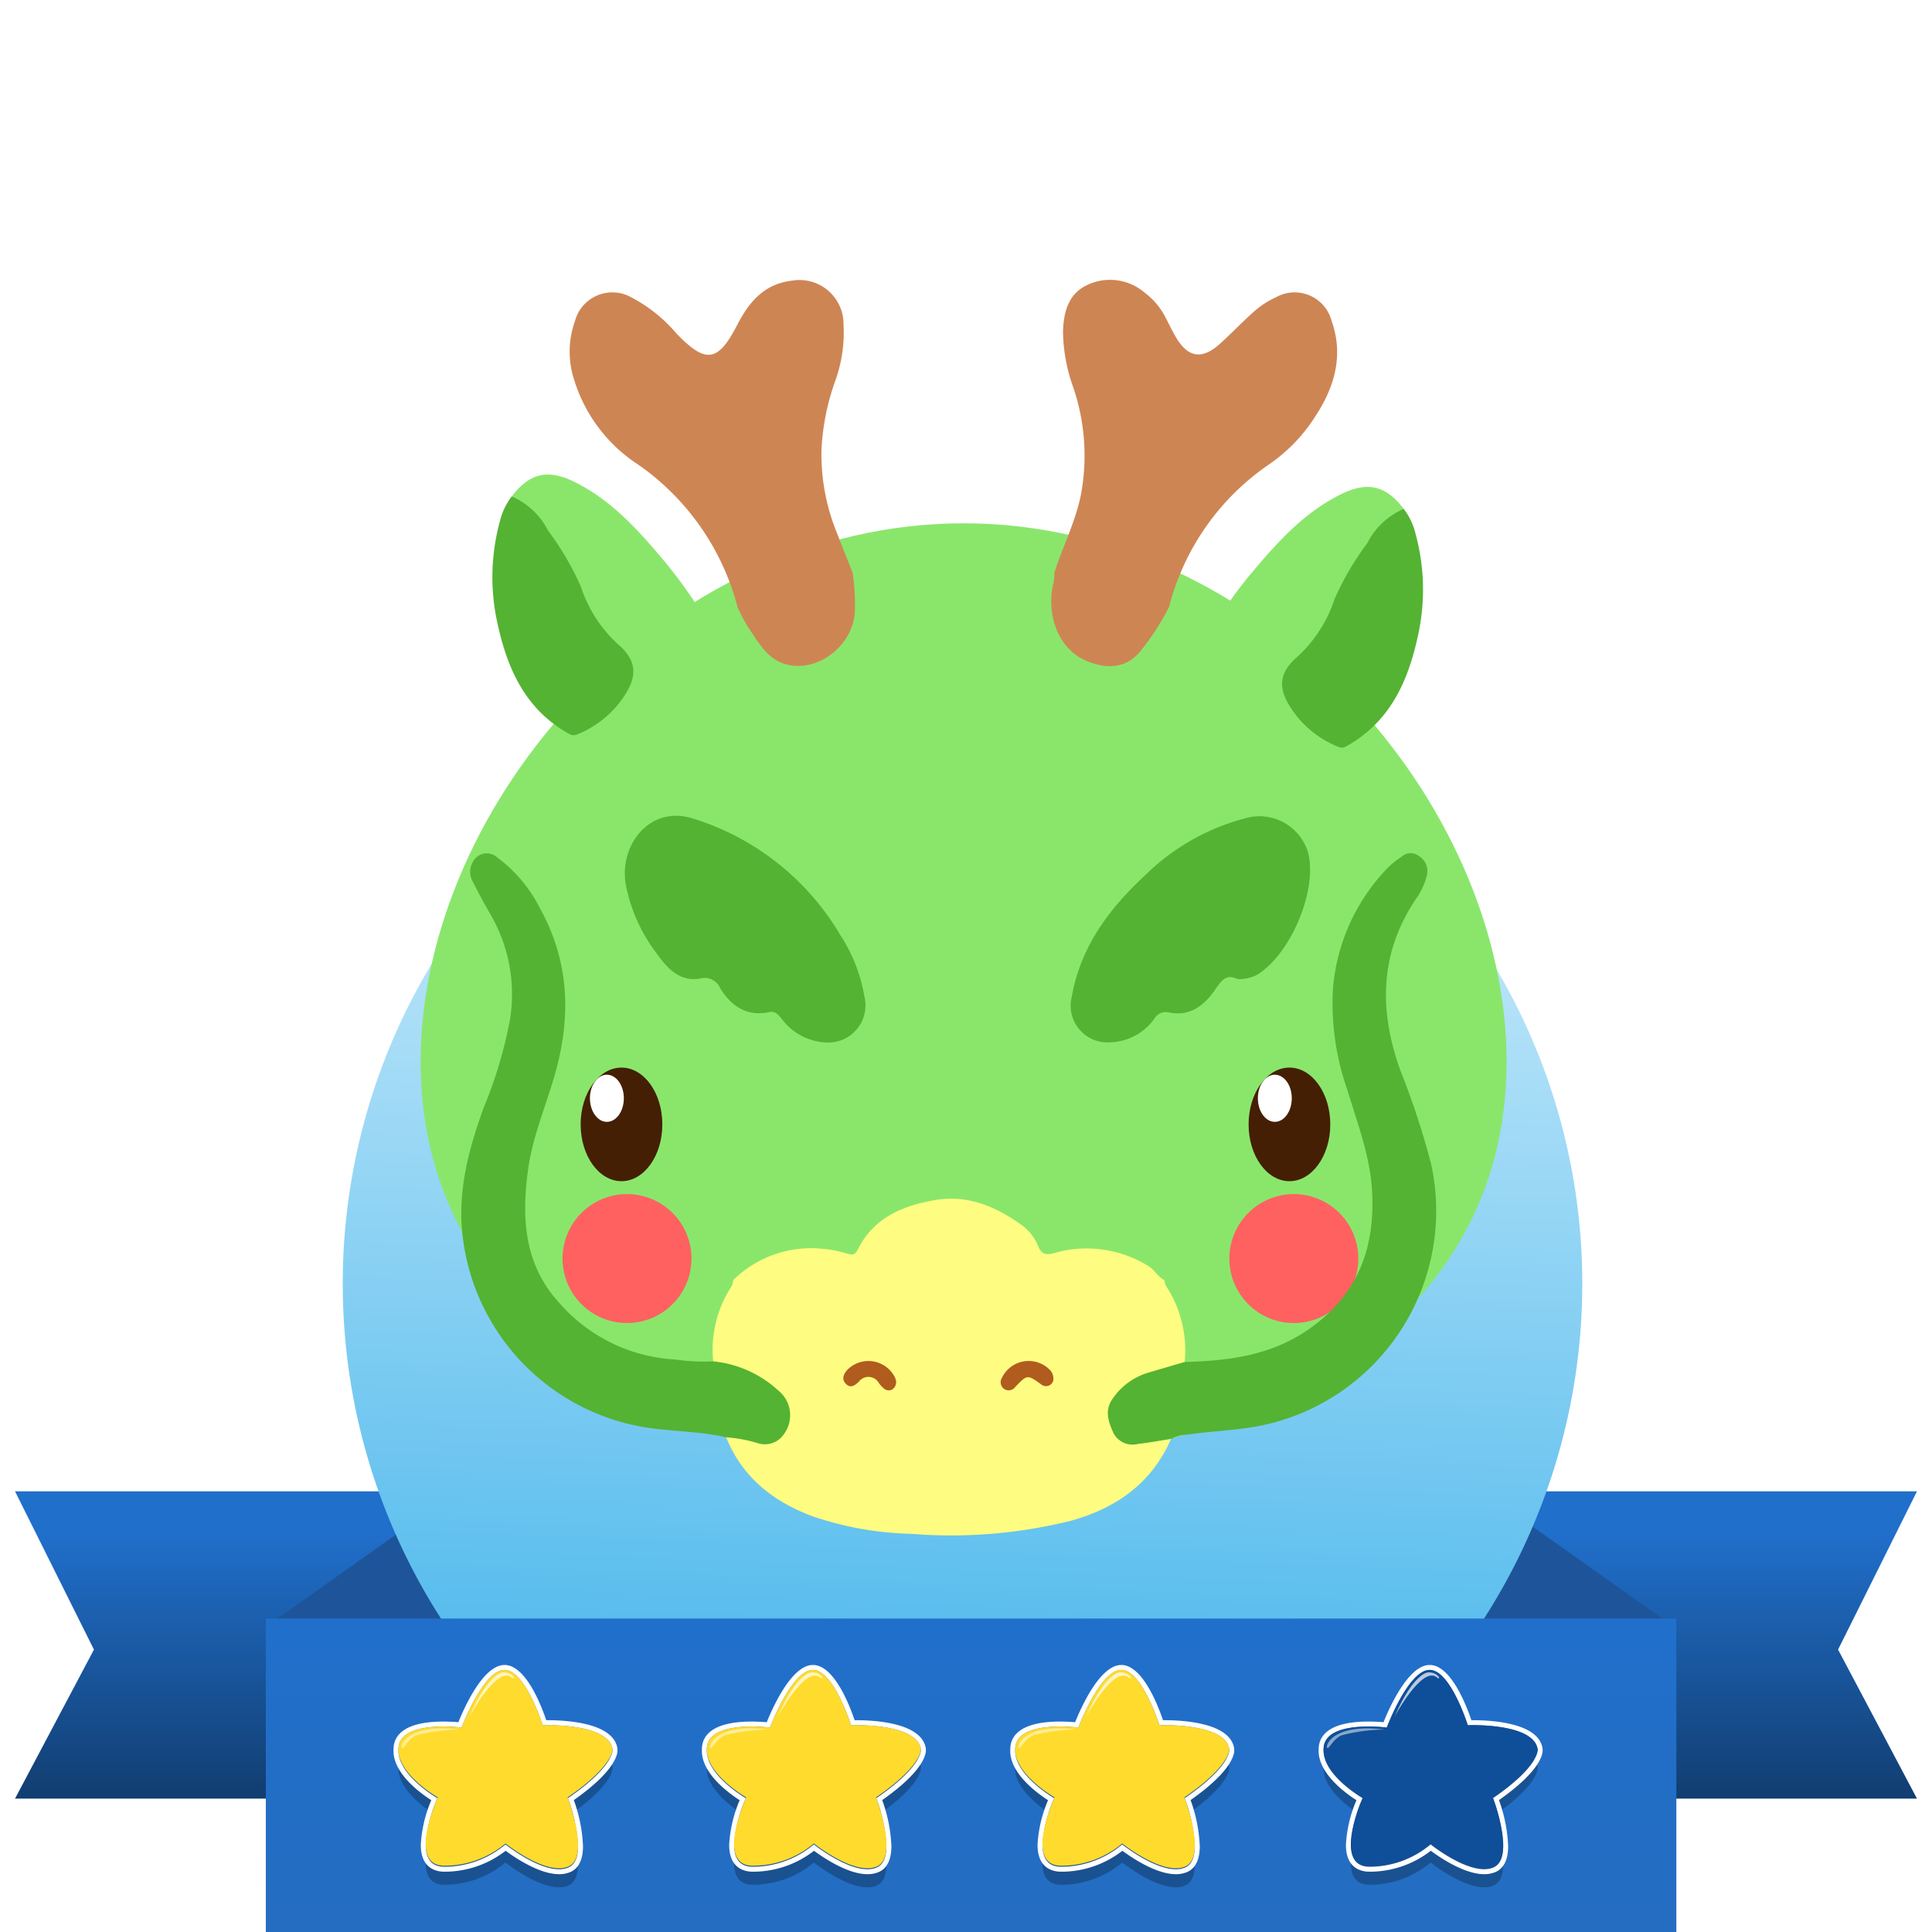<svg xmlns="http://www.w3.org/2000/svg" xmlns:xlink="http://www.w3.org/1999/xlink" width="181" height="181" viewBox="0 0 181 181">
  <rect x="0" y="0" width="181" height="181" fill="#808080" stroke="none"/>
  <defs>
    <linearGradient id="linear-gradient" x1="0.5" y1="0.136" x2="0.5" y2="1.1" gradientUnits="objectBoundingBox">
      <stop offset="0" stop-color="#206fcb"/>
      <stop offset="1" stop-color="#103866"/>
    </linearGradient>
    <linearGradient id="linear-gradient-3" x1="0.535" y1="-0.102" x2="0.5" y2="0.811" gradientUnits="objectBoundingBox">
      <stop offset="0" stop-color="#effaff"/>
      <stop offset="1" stop-color="#54bbed"/>
    </linearGradient>
    <linearGradient id="linear-gradient-4" x1="0.5" x2="0.5" y2="1" gradientUnits="objectBoundingBox">
      <stop offset="0" stop-color="#206fcb"/>
      <stop offset="1" stop-color="#246dc1"/>
    </linearGradient>
    <clipPath id="clip-Artboard_99">
      <rect width="181" height="181"/>
    </clipPath>
  </defs>
  <g id="Artboard_99" data-name="Artboard – 99" clip-path="url(#clip-Artboard_99)">
    <rect width="181" height="181" fill="#fff"/>
    <g id="Group_27791" data-name="Group 27791" transform="translate(-821.593 -744.574)">
      <g id="Group_27778" data-name="Group 27778" transform="translate(649.249 665.628)">
        <g id="Group_27306" data-name="Group 27306" transform="translate(173.751 218.662)">
          <path id="Path_56597" data-name="Path 56597" d="M53.973,0H0V28.789H53.973L46.58,14.826Z" transform="translate(124.213)" fill="url(#linear-gradient)"/>
          <path id="Path_56596" data-name="Path 56596" d="M0,0H53.973V28.789H0L7.394,14.826Z" fill="url(#linear-gradient)"/>
          <path id="Path_56595" data-name="Path 56595" d="M17.745,0H37.707L19.963,12.846V32.532H0V12.577Z" transform="translate(23.66)" fill="#1e559a"/>
          <path id="Path_56598" data-name="Path 56598" d="M19.963,0H0L17.745,12.846V32.532H37.707V12.577Z" transform="translate(117.558)" fill="#1e559a"/>
        </g>
        <ellipse id="Ellipse_681" data-name="Ellipse 681" cx="58.064" cy="58.064" rx="58.064" ry="58.064" transform="translate(204.453 141.149)" fill="url(#linear-gradient-3)"/>
        <rect id="Rectangle_19590" data-name="Rectangle 19590" width="132.146" height="29.366" transform="translate(197.248 230.58)" fill="url(#linear-gradient-4)"/>
        <g id="Group_27753" data-name="Group 27753" transform="translate(209.203 234.928)">
          <g id="Group_27749" data-name="Group 27749" transform="translate(0 0)">
            <g id="Group_27254" data-name="Group 27254" transform="translate(0.467 2.15)" opacity="0.26">
              <path id="Path_56544" data-name="Path 56544" d="M83.26,76.978c-.36-2.518-6.547-2.266-6.547-2.266s-1.654-5.288-3.633-5.18-3.957,5.4-3.957,5.4-5.539-.719-5.9,1.763a2.163,2.163,0,0,0-.02.31c-.1,2.273,3.308,4.339,3.657,4.545a12.692,12.692,0,0,0-1.1,4.308c-.015,1.14.375,2.072,1.671,2.113a8.869,8.869,0,0,0,5.8-2.086s3.806,3.057,5.892,2.158c.672-.29.9-1.066.907-1.983a14.59,14.59,0,0,0-.953-4.509c4.289-2.937,4.182-4.478,4.182-4.478l0-.017A.519.519,0,0,0,83.26,76.978Z" transform="translate(-63.203 -69.53)"/>
            </g>
            <g id="Group_27255" data-name="Group 27255">
              <path id="Path_56545" data-name="Path 56545" d="M72.858,66.545c1.952,0,3.573,5.181,3.573,5.181s.172-.007.46-.007c1.44,0,5.787.175,6.087,2.273a.516.516,0,0,1,0,.072l0,.018s.107,1.54-4.182,4.478a14.59,14.59,0,0,1,.953,4.509c-.005.918-.235,1.694-.907,1.983a2.2,2.2,0,0,1-.875.166c-2.124,0-5.017-2.324-5.017-2.324a8.9,8.9,0,0,1-5.554,2.09c-.081,0-.163,0-.244,0-1.3-.041-1.686-.973-1.671-2.113a12.7,12.7,0,0,1,1.1-4.308c-.349-.206-3.755-2.272-3.657-4.545a2.16,2.16,0,0,1,.02-.31c.227-1.571,2.531-1.859,4.19-1.859a14.794,14.794,0,0,1,1.709.1s1.978-5.287,3.957-5.4h.06m0-.465h0l-.085,0c-1.974.108-3.724,4.085-4.237,5.361-.319-.029-.821-.062-1.4-.062-3.574,0-4.5,1.228-4.652,2.258a2.7,2.7,0,0,0-.025.375c-.093,2.168,2.467,4.045,3.54,4.733a12.32,12.32,0,0,0-.982,4.124c-.028,2.181,1.317,2.55,2.122,2.575.087,0,.173,0,.259,0a9.323,9.323,0,0,0,5.566-1.96c.822.61,3.139,2.194,5,2.194a2.662,2.662,0,0,0,1.06-.2c.781-.337,1.181-1.147,1.189-2.408a14.232,14.232,0,0,0-.861-4.334c3.994-2.806,4.108-4.389,4.088-4.688a.534.534,0,0,0,0-.09v-.006l0-.028c-.345-2.412-4.693-2.673-6.547-2.673h-.125c-.464-1.378-1.923-5.175-3.909-5.175Z" transform="translate(-62.454 -66.08)" fill="#fff"/>
            </g>
            <g id="Group_27747" data-name="Group 27747" transform="translate(0.466 0.465)">
              <path id="Path_56547" data-name="Path 56547" d="M66.893,78.771s-4.029-2.3-3.669-4.784,5.9-1.762,5.9-1.762,1.978-5.288,3.957-5.4,3.633,5.18,3.633,5.18,6.187-.252,6.547,2.266c0,0,.108,1.547-4.208,4.5,0,0,2.158,5.576.072,6.475s-5.892-2.158-5.892-2.158a8.869,8.869,0,0,1-5.8,2.086C64.016,85.065,66.893,78.771,66.893,78.771Z" transform="translate(-63.201 -66.826)" fill="#ffdb2d"/>
            </g>
            <g id="Group_27748" data-name="Group 27748" transform="translate(0.781 0.694)">
              <path id="Path_56552" data-name="Path 56552" d="M77.013,67.2s-1.34.007-3.139,4.152c0,0,2.59-4.847,3.975-3.678C78.334,68.032,77.952,67.131,77.013,67.2Z" transform="translate(-67.539 -67.194)" fill="#fff" opacity="0.7"/>
              <path id="Path_56553" data-name="Path 56553" d="M69.143,75.729a16.515,16.515,0,0,0-4,.523c-.746.238-1.216,1.257-1.376,1.214C63.478,77.376,64.107,75.1,69.143,75.729Z" transform="translate(-63.708 -70.37)" fill="#fff" opacity="0.5"/>
            </g>
          </g>
          <g id="Group_27750" data-name="Group 27750" transform="translate(28.891 0)">
            <g id="Group_27254-2" data-name="Group 27254" transform="translate(0.467 2.15)" opacity="0.26">
              <path id="Path_56544-2" data-name="Path 56544" d="M83.26,76.978c-.36-2.518-6.547-2.266-6.547-2.266s-1.654-5.288-3.633-5.18-3.957,5.4-3.957,5.4-5.539-.719-5.9,1.763a2.163,2.163,0,0,0-.02.31c-.1,2.273,3.308,4.339,3.657,4.545a12.692,12.692,0,0,0-1.1,4.308c-.015,1.14.375,2.072,1.671,2.113a8.869,8.869,0,0,0,5.8-2.086s3.806,3.057,5.892,2.158c.672-.29.9-1.066.907-1.983a14.59,14.59,0,0,0-.953-4.509c4.289-2.937,4.182-4.478,4.182-4.478l0-.017A.519.519,0,0,0,83.26,76.978Z" transform="translate(-63.203 -69.53)"/>
            </g>
            <g id="Group_27255-2" data-name="Group 27255" transform="translate(0)">
              <path id="Path_56545-2" data-name="Path 56545" d="M72.858,66.545c1.952,0,3.573,5.181,3.573,5.181s.172-.007.46-.007c1.44,0,5.787.175,6.087,2.273a.516.516,0,0,1,0,.072l0,.018s.107,1.54-4.182,4.478a14.59,14.59,0,0,1,.953,4.509c-.005.918-.235,1.694-.907,1.983a2.2,2.2,0,0,1-.875.166c-2.124,0-5.017-2.324-5.017-2.324a8.9,8.9,0,0,1-5.554,2.09c-.081,0-.163,0-.244,0-1.3-.041-1.686-.973-1.671-2.113a12.7,12.7,0,0,1,1.1-4.308c-.349-.206-3.755-2.272-3.657-4.545a2.16,2.16,0,0,1,.02-.31c.227-1.571,2.531-1.859,4.19-1.859a14.794,14.794,0,0,1,1.709.1s1.978-5.287,3.957-5.4h.06m0-.465h0l-.085,0c-1.974.108-3.724,4.085-4.237,5.361-.319-.029-.821-.062-1.4-.062-3.574,0-4.5,1.228-4.652,2.258a2.7,2.7,0,0,0-.025.375c-.093,2.168,2.467,4.045,3.54,4.733a12.32,12.32,0,0,0-.982,4.124c-.028,2.181,1.317,2.55,2.122,2.575.087,0,.173,0,.259,0a9.323,9.323,0,0,0,5.566-1.96c.822.61,3.139,2.194,5,2.194a2.662,2.662,0,0,0,1.06-.2c.781-.337,1.181-1.147,1.189-2.408a14.232,14.232,0,0,0-.861-4.334c3.994-2.806,4.108-4.389,4.088-4.688a.534.534,0,0,0,0-.09v-.006l0-.028c-.345-2.412-4.693-2.673-6.547-2.673h-.125c-.464-1.378-1.923-5.175-3.909-5.175Z" transform="translate(-62.454 -66.08)" fill="#fff"/>
            </g>
            <g id="Group_27747-2" data-name="Group 27747" transform="translate(0.466 0.465)">
              <path id="Path_56547-2" data-name="Path 56547" d="M66.893,78.771s-4.029-2.3-3.669-4.784,5.9-1.762,5.9-1.762,1.978-5.288,3.957-5.4,3.633,5.18,3.633,5.18,6.187-.252,6.547,2.266c0,0,.108,1.547-4.208,4.5,0,0,2.158,5.576.072,6.475s-5.892-2.158-5.892-2.158a8.869,8.869,0,0,1-5.8,2.086C64.016,85.065,66.893,78.771,66.893,78.771Z" transform="translate(-63.201 -66.826)" fill="#ffdb2d"/>
            </g>
            <g id="Group_27748-2" data-name="Group 27748" transform="translate(0.781 0.694)">
              <path id="Path_56552-2" data-name="Path 56552" d="M77.013,67.2s-1.34.007-3.139,4.152c0,0,2.59-4.847,3.975-3.678C78.334,68.032,77.952,67.131,77.013,67.2Z" transform="translate(-67.539 -67.194)" fill="#fff" opacity="0.7"/>
              <path id="Path_56553-2" data-name="Path 56553" d="M69.143,75.729a16.515,16.515,0,0,0-4,.523c-.746.238-1.216,1.257-1.376,1.214C63.478,77.376,64.107,75.1,69.143,75.729Z" transform="translate(-63.708 -70.37)" fill="#fff" opacity="0.5"/>
            </g>
          </g>
          <g id="Group_27751" data-name="Group 27751" transform="translate(57.781 0)">
            <g id="Group_27254-3" data-name="Group 27254" transform="translate(0.467 2.15)" opacity="0.26">
              <path id="Path_56544-3" data-name="Path 56544" d="M83.26,76.978c-.36-2.518-6.547-2.266-6.547-2.266s-1.654-5.288-3.633-5.18-3.957,5.4-3.957,5.4-5.539-.719-5.9,1.763a2.163,2.163,0,0,0-.02.31c-.1,2.273,3.308,4.339,3.657,4.545a12.692,12.692,0,0,0-1.1,4.308c-.015,1.14.375,2.072,1.671,2.113a8.869,8.869,0,0,0,5.8-2.086s3.806,3.057,5.892,2.158c.672-.29.9-1.066.907-1.983a14.59,14.59,0,0,0-.953-4.509c4.289-2.937,4.182-4.478,4.182-4.478l0-.017A.519.519,0,0,0,83.26,76.978Z" transform="translate(-63.203 -69.53)"/>
            </g>
            <g id="Group_27255-3" data-name="Group 27255" transform="translate(0)">
              <path id="Path_56545-3" data-name="Path 56545" d="M72.858,66.545c1.952,0,3.573,5.181,3.573,5.181s.172-.007.46-.007c1.44,0,5.787.175,6.087,2.273a.516.516,0,0,1,0,.072l0,.018s.107,1.54-4.182,4.478a14.59,14.59,0,0,1,.953,4.509c-.005.918-.235,1.694-.907,1.983a2.2,2.2,0,0,1-.875.166c-2.124,0-5.017-2.324-5.017-2.324a8.9,8.9,0,0,1-5.554,2.09c-.081,0-.163,0-.244,0-1.3-.041-1.686-.973-1.671-2.113a12.7,12.7,0,0,1,1.1-4.308c-.349-.206-3.755-2.272-3.657-4.545a2.16,2.16,0,0,1,.02-.31c.227-1.571,2.531-1.859,4.19-1.859a14.794,14.794,0,0,1,1.709.1s1.978-5.287,3.957-5.4h.06m0-.465h0l-.085,0c-1.974.108-3.724,4.085-4.237,5.361-.319-.029-.821-.062-1.4-.062-3.574,0-4.5,1.228-4.652,2.258a2.7,2.7,0,0,0-.025.375c-.093,2.168,2.467,4.045,3.54,4.733a12.32,12.32,0,0,0-.982,4.124c-.028,2.181,1.317,2.55,2.122,2.575.087,0,.173,0,.259,0a9.323,9.323,0,0,0,5.566-1.96c.822.61,3.139,2.194,5,2.194a2.662,2.662,0,0,0,1.06-.2c.781-.337,1.181-1.147,1.189-2.408a14.232,14.232,0,0,0-.861-4.334c3.994-2.806,4.108-4.389,4.088-4.688a.534.534,0,0,0,0-.09v-.006l0-.028c-.345-2.412-4.693-2.673-6.547-2.673h-.125c-.464-1.378-1.923-5.175-3.909-5.175Z" transform="translate(-62.454 -66.08)" fill="#fff"/>
            </g>
            <g id="Group_27747-3" data-name="Group 27747" transform="translate(0.466 0.465)">
              <path id="Path_56547-3" data-name="Path 56547" d="M66.893,78.771s-4.029-2.3-3.669-4.784,5.9-1.762,5.9-1.762,1.978-5.288,3.957-5.4,3.633,5.18,3.633,5.18,6.187-.252,6.547,2.266c0,0,.108,1.547-4.208,4.5,0,0,2.158,5.576.072,6.475s-5.892-2.158-5.892-2.158a8.869,8.869,0,0,1-5.8,2.086C64.016,85.065,66.893,78.771,66.893,78.771Z" transform="translate(-63.201 -66.826)" fill="#ffdb2d"/>
            </g>
            <g id="Group_27748-3" data-name="Group 27748" transform="translate(0.781 0.694)">
              <path id="Path_56552-3" data-name="Path 56552" d="M77.013,67.2s-1.34.007-3.139,4.152c0,0,2.59-4.847,3.975-3.678C78.334,68.032,77.952,67.131,77.013,67.2Z" transform="translate(-67.539 -67.194)" fill="#fff" opacity="0.7"/>
              <path id="Path_56553-3" data-name="Path 56553" d="M69.143,75.729a16.515,16.515,0,0,0-4,.523c-.746.238-1.216,1.257-1.376,1.214C63.478,77.376,64.107,75.1,69.143,75.729Z" transform="translate(-63.708 -70.37)" fill="#fff" opacity="0.5"/>
            </g>
          </g>
          <g id="Group_27752" data-name="Group 27752" transform="translate(86.672 0)">
            <g id="Group_27254-4" data-name="Group 27254" transform="translate(0.467 2.15)" opacity="0.26">
              <path id="Path_56544-4" data-name="Path 56544" d="M83.26,76.978c-.36-2.518-6.547-2.266-6.547-2.266s-1.654-5.288-3.633-5.18-3.957,5.4-3.957,5.4-5.539-.719-5.9,1.763a2.163,2.163,0,0,0-.02.31c-.1,2.273,3.308,4.339,3.657,4.545a12.692,12.692,0,0,0-1.1,4.308c-.015,1.14.375,2.072,1.671,2.113a8.869,8.869,0,0,0,5.8-2.086s3.806,3.057,5.892,2.158c.672-.29.9-1.066.907-1.983a14.59,14.59,0,0,0-.953-4.509c4.289-2.937,4.182-4.478,4.182-4.478l0-.017A.519.519,0,0,0,83.26,76.978Z" transform="translate(-63.203 -69.53)"/>
            </g>
            <g id="Group_27255-4" data-name="Group 27255" transform="translate(0)">
              <path id="Path_56545-4" data-name="Path 56545" d="M72.858,66.545c1.952,0,3.573,5.181,3.573,5.181s.172-.007.46-.007c1.44,0,5.787.175,6.087,2.273a.516.516,0,0,1,0,.072l0,.018s.107,1.54-4.182,4.478a14.59,14.59,0,0,1,.953,4.509c-.005.918-.235,1.694-.907,1.983a2.2,2.2,0,0,1-.875.166c-2.124,0-5.017-2.324-5.017-2.324a8.9,8.9,0,0,1-5.554,2.09c-.081,0-.163,0-.244,0-1.3-.041-1.686-.973-1.671-2.113a12.7,12.7,0,0,1,1.1-4.308c-.349-.206-3.755-2.272-3.657-4.545a2.16,2.16,0,0,1,.02-.31c.227-1.571,2.531-1.859,4.19-1.859a14.794,14.794,0,0,1,1.709.1s1.978-5.287,3.957-5.4h.06m0-.465h0l-.085,0c-1.974.108-3.724,4.085-4.237,5.361-.319-.029-.821-.062-1.4-.062-3.574,0-4.5,1.228-4.652,2.258a2.7,2.7,0,0,0-.025.375c-.093,2.168,2.467,4.045,3.54,4.733a12.32,12.32,0,0,0-.982,4.124c-.028,2.181,1.317,2.55,2.122,2.575.087,0,.173,0,.259,0a9.323,9.323,0,0,0,5.566-1.96c.822.61,3.139,2.194,5,2.194a2.662,2.662,0,0,0,1.06-.2c.781-.337,1.181-1.147,1.189-2.408a14.232,14.232,0,0,0-.861-4.334c3.994-2.806,4.108-4.389,4.088-4.688a.534.534,0,0,0,0-.09v-.006l0-.028c-.345-2.412-4.693-2.673-6.547-2.673h-.125c-.464-1.378-1.923-5.175-3.909-5.175Z" transform="translate(-62.454 -66.08)" fill="#fff"/>
            </g>
            <g id="Group_27747-4" data-name="Group 27747" transform="translate(0.466 0.465)">
              <path id="Path_56547-4" data-name="Path 56547" d="M66.893,78.771s-4.029-2.3-3.669-4.784,5.9-1.762,5.9-1.762,1.978-5.288,3.957-5.4,3.633,5.18,3.633,5.18,6.187-.252,6.547,2.266c0,0,.108,1.547-4.208,4.5,0,0,2.158,5.576.072,6.475s-5.892-2.158-5.892-2.158a8.869,8.869,0,0,1-5.8,2.086C64.016,85.065,66.893,78.771,66.893,78.771Z" transform="translate(-63.201 -66.826)" fill="#0f4e98"/>
            </g>
            <g id="Group_27748-4" data-name="Group 27748" transform="translate(0.781 0.694)">
              <path id="Path_56552-4" data-name="Path 56552" d="M77.013,67.2s-1.34.007-3.139,4.152c0,0,2.59-4.847,3.975-3.678C78.334,68.032,77.952,67.131,77.013,67.2Z" transform="translate(-67.539 -67.194)" fill="#fff" opacity="0.7"/>
              <path id="Path_56553-4" data-name="Path 56553" d="M69.143,75.729a16.515,16.515,0,0,0-4,.523c-.746.238-1.216,1.257-1.376,1.214C63.478,77.376,64.107,75.1,69.143,75.729Z" transform="translate(-63.708 -70.37)" fill="#fff" opacity="0.5"/>
            </g>
          </g>
        </g>
      </g>
      <g id="Group_27746" data-name="Group 27746" transform="translate(861 770.777)">
        <path id="Path_57052" data-name="Path 57052" d="M886.414,903.711c0,24.332-22.775,37.673-50.871,37.673s-50.869-13.341-50.869-37.673,22.775-50.448,50.869-50.448S886.414,879.377,886.414,903.711Z" transform="translate(-784.674 -830.44)" fill="#8ae66b"/>
        <g id="Group_27740" data-name="Group 27740" transform="translate(14.991 73.815)">
          <path id="Path_57053" data-name="Path 57053" d="M808.836,914.743c0,2.938-1.713,5.319-3.827,5.319s-3.826-2.381-3.826-5.319,1.714-5.323,3.826-5.323S808.836,911.8,808.836,914.743Z" transform="translate(-801.183 -909.42)" fill="#441f04"/>
          <path id="Path_57054" data-name="Path 57054" d="M805.318,912.361c0,1.219-.712,2.209-1.589,2.209s-1.588-.991-1.588-2.209.712-2.207,1.588-2.207S805.318,911.14,805.318,912.361Z" transform="translate(-801.271 -909.487)" fill="#fff"/>
        </g>
        <g id="Group_27741" data-name="Group 27741" transform="translate(77.568 73.815)">
          <path id="Path_57055" data-name="Path 57055" d="M877.751,914.743c0,2.938-1.714,5.319-3.827,5.319s-3.826-2.381-3.826-5.319,1.713-5.323,3.826-5.323S877.751,911.8,877.751,914.743Z" transform="translate(-870.098 -909.42)" fill="#441f04"/>
          <path id="Path_57056" data-name="Path 57056" d="M874.231,912.361c0,1.219-.711,2.209-1.587,2.209s-1.589-.991-1.589-2.209.712-2.207,1.589-2.207S874.231,911.14,874.231,912.361Z" transform="translate(-870.186 -909.487)" fill="#fff"/>
        </g>
        <path id="Path_57057" data-name="Path 57057" d="M811.395,928.511a6.039,6.039,0,1,1-6.038-6.039A6.039,6.039,0,0,1,811.395,928.511Z" transform="translate(-786.021 -836.805)" fill="#ff6161"/>
        <path id="Path_57058" data-name="Path 57058" d="M880.193,928.511a6.04,6.04,0,1,1-6.04-6.039A6.041,6.041,0,0,1,880.193,928.511Z" transform="translate(-792.347 -836.805)" fill="#ff6161"/>
        <g id="Group_27742" data-name="Group 27742" transform="translate(3.81 53.727)">
          <path id="Path_57059" data-name="Path 57059" d="M816.735,939.668a10.4,10.4,0,0,1,8.3-2.937,11.315,11.315,0,0,1,2.421.479c.507.134.717.055.953-.416,1.47-2.95,4.151-4.075,7.169-4.607,3.052-.538,5.679.547,8.11,2.281a4.55,4.55,0,0,1,1.6,1.995c.312.773.711.892,1.474.686a10.985,10.985,0,0,1,8.837,1.191c.61.364.906,1.035,1.536,1.344a1.471,1.471,0,0,0,.117.494,10.978,10.978,0,0,1,1.77,7.175c-.586.765-1.508.77-2.319.972a7.579,7.579,0,0,0-3.61,1.9,2.692,2.692,0,0,0-.779,2.916,1.844,1.844,0,0,0,1.893,1.575,8.854,8.854,0,0,0,2.255-.246c.431-.078.877-.261,1.284.082-1.821,4.189-5.186,6.52-9.439,7.684a46.6,46.6,0,0,1-14.869,1.212,30.931,30.931,0,0,1-9.307-1.658c-3.658-1.374-6.552-3.638-8.058-7.388.307-.359.692-.212,1.057-.155.614.094,1.21.274,1.819.391.853.163,1.744.158,2.23-.655a2.723,2.723,0,0,0,.232-2.935,4.783,4.783,0,0,0-1.333-1.424,12.6,12.6,0,0,0-4.2-1.922c-.355-.1-.769-.063-1.022-.416a10.845,10.845,0,0,1,1.722-7.036A1.93,1.93,0,0,0,816.735,939.668Z" transform="translate(-791.256 -899.677)" fill="#fefd81" fill-rule="evenodd"/>
          <path id="Path_57060" data-name="Path 57060" d="M812.467,944.011a10.525,10.525,0,0,1,6.095,2.729,2.968,2.968,0,0,1,.587,4.01,2.158,2.158,0,0,1-2.526.918,13.313,13.313,0,0,0-2.938-.541c-2.263-.522-4.587-.538-6.878-.833a20.554,20.554,0,0,1-17.822-18.115c-.474-4.221.6-8.128,2.01-12.005a41.041,41.041,0,0,0,2.436-8.185,14.892,14.892,0,0,0-1.835-9.863c-.568-.982-1.111-1.984-1.621-3a1.842,1.842,0,0,1-.035-1.878,1.454,1.454,0,0,1,2.291-.451,13.5,13.5,0,0,1,4.071,4.886c2.709,4.942,2.859,10.1,1.343,15.427-.836,2.94-2.069,5.776-2.5,8.821-.642,4.5-.43,8.888,2.8,12.485a15.552,15.552,0,0,0,11.025,5.425A17.663,17.663,0,0,0,812.467,944.011Z" transform="translate(-788.87 -896.402)" fill="#54b332" fill-rule="evenodd"/>
          <path id="Path_57061" data-name="Path 57061" d="M861.491,951.274c-1.017.158-2.03.352-3.054.462a2.033,2.033,0,0,1-2.313-.968c-.465-1.011-.885-2.1-.14-3.2a6.159,6.159,0,0,1,3.42-2.512c1.119-.335,2.242-.658,3.363-.986,4.1-.117,8.061-.591,11.6-3.05,4.63-3.212,6.28-7.625,5.957-13.049-.2-3.284-1.378-6.3-2.311-9.393a24.535,24.535,0,0,1-1.342-9.562,18.413,18.413,0,0,1,5.208-11.325,8.308,8.308,0,0,1,1.218-.959,1.253,1.253,0,0,1,1.621-.068,1.663,1.663,0,0,1,.755,1.784,6.279,6.279,0,0,1-.976,2.155c-3.482,5.127-3.543,10.543-1.5,16.188a74.653,74.653,0,0,1,2.864,8.711,20.539,20.539,0,0,1-16.13,24.562c-2.245.421-4.525.487-6.778.813A3.376,3.376,0,0,0,861.491,951.274Z" transform="translate(-795.005 -896.399)" fill="#54b332" fill-rule="evenodd"/>
        </g>
        <path id="Path_57062" data-name="Path 57062" d="M826.562,855.588a20.478,20.478,0,0,1,.208,3.583c-.111,3.248-3.583,5.911-6.618,4.948-1.652-.525-2.461-2.088-3.386-3.426a16.719,16.719,0,0,1-.991-1.888,23.441,23.441,0,0,0-9.342-13.37,14.6,14.6,0,0,1-5.977-7.964,8.527,8.527,0,0,1,.1-5.49,3.623,3.623,0,0,1,5.27-2.191,14.248,14.248,0,0,1,4.243,3.4c2.732,2.835,3.88,2.684,5.685-.829,1.111-2.162,2.542-3.844,5.148-4.14a4.129,4.129,0,0,1,4.806,4.114,13.353,13.353,0,0,1-.716,5.11,22.274,22.274,0,0,0-1.35,6.627,19.427,19.427,0,0,0,1.4,7.674C825.542,853.033,826.055,854.31,826.562,855.588Z" transform="translate(-786.088 -828.135)" fill="#ce8554" fill-rule="evenodd"/>
        <path id="Path_57063" data-name="Path 57063" d="M860.775,858.788a23.4,23.4,0,0,1-2.737,4.205c-1.438,1.714-3.385,1.545-5.052.828-2.417-1.039-3.676-3.927-3.119-6.956a3.992,3.992,0,0,0,.163-1.3c.784-2.441,1.967-4.727,2.486-7.285a19.875,19.875,0,0,0-.725-10.085,15.847,15.847,0,0,1-.951-5.209c.053-1.854.5-3.514,2.257-4.357a4.977,4.977,0,0,1,5.385.712,6.622,6.622,0,0,1,1.9,2.211c.333.627.635,1.272.989,1.888,1.148,2,2.478,2.225,4.182.683,1.121-1.014,2.16-2.119,3.3-3.115a8.009,8.009,0,0,1,1.9-1.213A3.579,3.579,0,0,1,876,831.985c1.154,3.253.275,6.208-1.532,8.961a15.564,15.564,0,0,1-4.225,4.417A23.124,23.124,0,0,0,860.775,858.788Z" transform="translate(-790.657 -828.129)" fill="#ce8554" fill-rule="evenodd"/>
        <g id="Group_27743" data-name="Group 27743" transform="translate(6.727 18.251)">
          <path id="Path_57064" data-name="Path 57064" d="M799.313,873.058a2.73,2.73,0,0,0,.12-.538A8.847,8.847,0,0,0,804.8,868a2.452,2.452,0,0,0-.551-3.226c-2.082-1.954-3.192-4.471-4.436-6.971a19.714,19.714,0,0,0-5.163-7,2.415,2.415,0,0,1-.578-.512c1.651-2.182,3.359-2.589,5.8-1.406,3.565,1.731,6.109,4.617,8.591,7.572a45.378,45.378,0,0,1,4,5.722c.325.536.628.665,1.143.358.468.1.6.517.781.87" transform="translate(-792.265 -848.229)" fill="#8ae66b" fill-rule="evenodd"/>
          <path id="Path_57065" data-name="Path 57065" d="M793.886,850.494a6.8,6.8,0,0,1,3.4,3.188,26.844,26.844,0,0,1,3.066,5.219,12.745,12.745,0,0,0,3.507,5.453c2.245,1.912,1.46,3.644.218,5.339a9.477,9.477,0,0,1-4.009,3.072.8.8,0,0,1-.82-.036c-4.052-2.263-5.763-6.049-6.688-10.329a19.853,19.853,0,0,1,.207-9.523A6.251,6.251,0,0,1,793.886,850.494Z" transform="translate(-792.083 -848.437)" fill="#54b332" fill-rule="evenodd"/>
        </g>
        <g id="Group_27744" data-name="Group 27744" transform="translate(71.789 19.415)">
          <path id="Path_57066" data-name="Path 57066" d="M878.8,874.34a2.754,2.754,0,0,1-.12-.539,8.847,8.847,0,0,1-5.365-4.524,2.451,2.451,0,0,1,.551-3.225c2.082-1.954,3.192-4.472,4.436-6.972a19.692,19.692,0,0,1,5.163-7,2.439,2.439,0,0,0,.578-.513c-1.651-2.181-3.359-2.589-5.8-1.406-3.565,1.73-6.109,4.617-8.591,7.571a45.446,45.446,0,0,0-4,5.722c-.325.537-.627.666-1.143.358-.468.1-.6.518-.781.871" transform="translate(-863.733 -849.51)" fill="#8ae66b" fill-rule="evenodd"/>
          <path id="Path_57067" data-name="Path 57067" d="M884.95,851.775a6.8,6.8,0,0,0-3.4,3.188,26.847,26.847,0,0,0-3.066,5.219,12.751,12.751,0,0,1-3.507,5.453c-2.245,1.912-1.46,3.644-.218,5.339a9.474,9.474,0,0,0,4.009,3.071.8.8,0,0,0,.82-.036c4.052-2.263,5.763-6.049,6.688-10.329a19.85,19.85,0,0,0-.207-9.522A6.262,6.262,0,0,0,884.95,851.775Z" transform="translate(-864.636 -849.718)" fill="#54b332" fill-rule="evenodd"/>
        </g>
        <g id="Group_27745" data-name="Group 27745" transform="translate(39.609 101.298)">
          <path id="Path_57068" data-name="Path 57068" d="M849.458,950.436a.656.656,0,0,1-.373.636.717.717,0,0,1-.8-.112c-1.27-.9-1.272-.9-2.384.245a.758.758,0,0,1-1.041.213.769.769,0,0,1-.222-1.046,2.774,2.774,0,0,1,4.462-.774A1.147,1.147,0,0,1,849.458,950.436Z" transform="translate(-829.788 -948.788)" fill="#af5c1e" fill-rule="evenodd"/>
          <path id="Path_57069" data-name="Path 57069" d="M833.237,950.737c-.015.677-.589,1.011-1.1.676a2.968,2.968,0,0,1-.529-.566,1.115,1.115,0,0,0-1.868-.114c-.377.348-.768.652-1.208.205s-.222-.923.135-1.321a2.775,2.775,0,0,1,4.467.736A1.913,1.913,0,0,1,833.237,950.737Z" transform="translate(-828.295 -948.788)" fill="#af5c1e" fill-rule="evenodd"/>
        </g>
        <path id="Path_57070" data-name="Path 57070" d="M824.5,904.674a5.477,5.477,0,0,1-4.076-2.23c-.323-.373-.588-.728-1.154-.61-2.1.439-3.541-.548-4.587-2.227a1.592,1.592,0,0,0-1.881-.923c-2,.354-3.162-1.064-4.143-2.434a15.423,15.423,0,0,1-2.835-6.406c-.616-3.619,2.212-7.387,6.22-6.171a24.386,24.386,0,0,1,13.887,10.943,15.164,15.164,0,0,1,2.253,5.738A3.488,3.488,0,0,1,824.5,904.674Z" transform="translate(-786.611 -833.216)" fill="#54b332" fill-rule="evenodd"/>
        <path id="Path_57071" data-name="Path 57071" d="M867.36,898.737c-1.164-.59-1.61.362-2.24,1.219-1.021,1.387-2.345,2.318-4.218,1.9a1.216,1.216,0,0,0-1.3.576,5.306,5.306,0,0,1-4.215,2.238,3.445,3.445,0,0,1-3.536-4.3c.841-4.745,3.586-8.333,7-11.478a20.814,20.814,0,0,1,9.668-5.319,4.763,4.763,0,0,1,5.472,3.333c.9,3.563-1.676,9.6-4.853,11.474A3.633,3.633,0,0,1,867.36,898.737Z" transform="translate(-790.845 -833.219)" fill="#54b332" fill-rule="evenodd"/>
      </g>
    </g>
  </g>
</svg>
